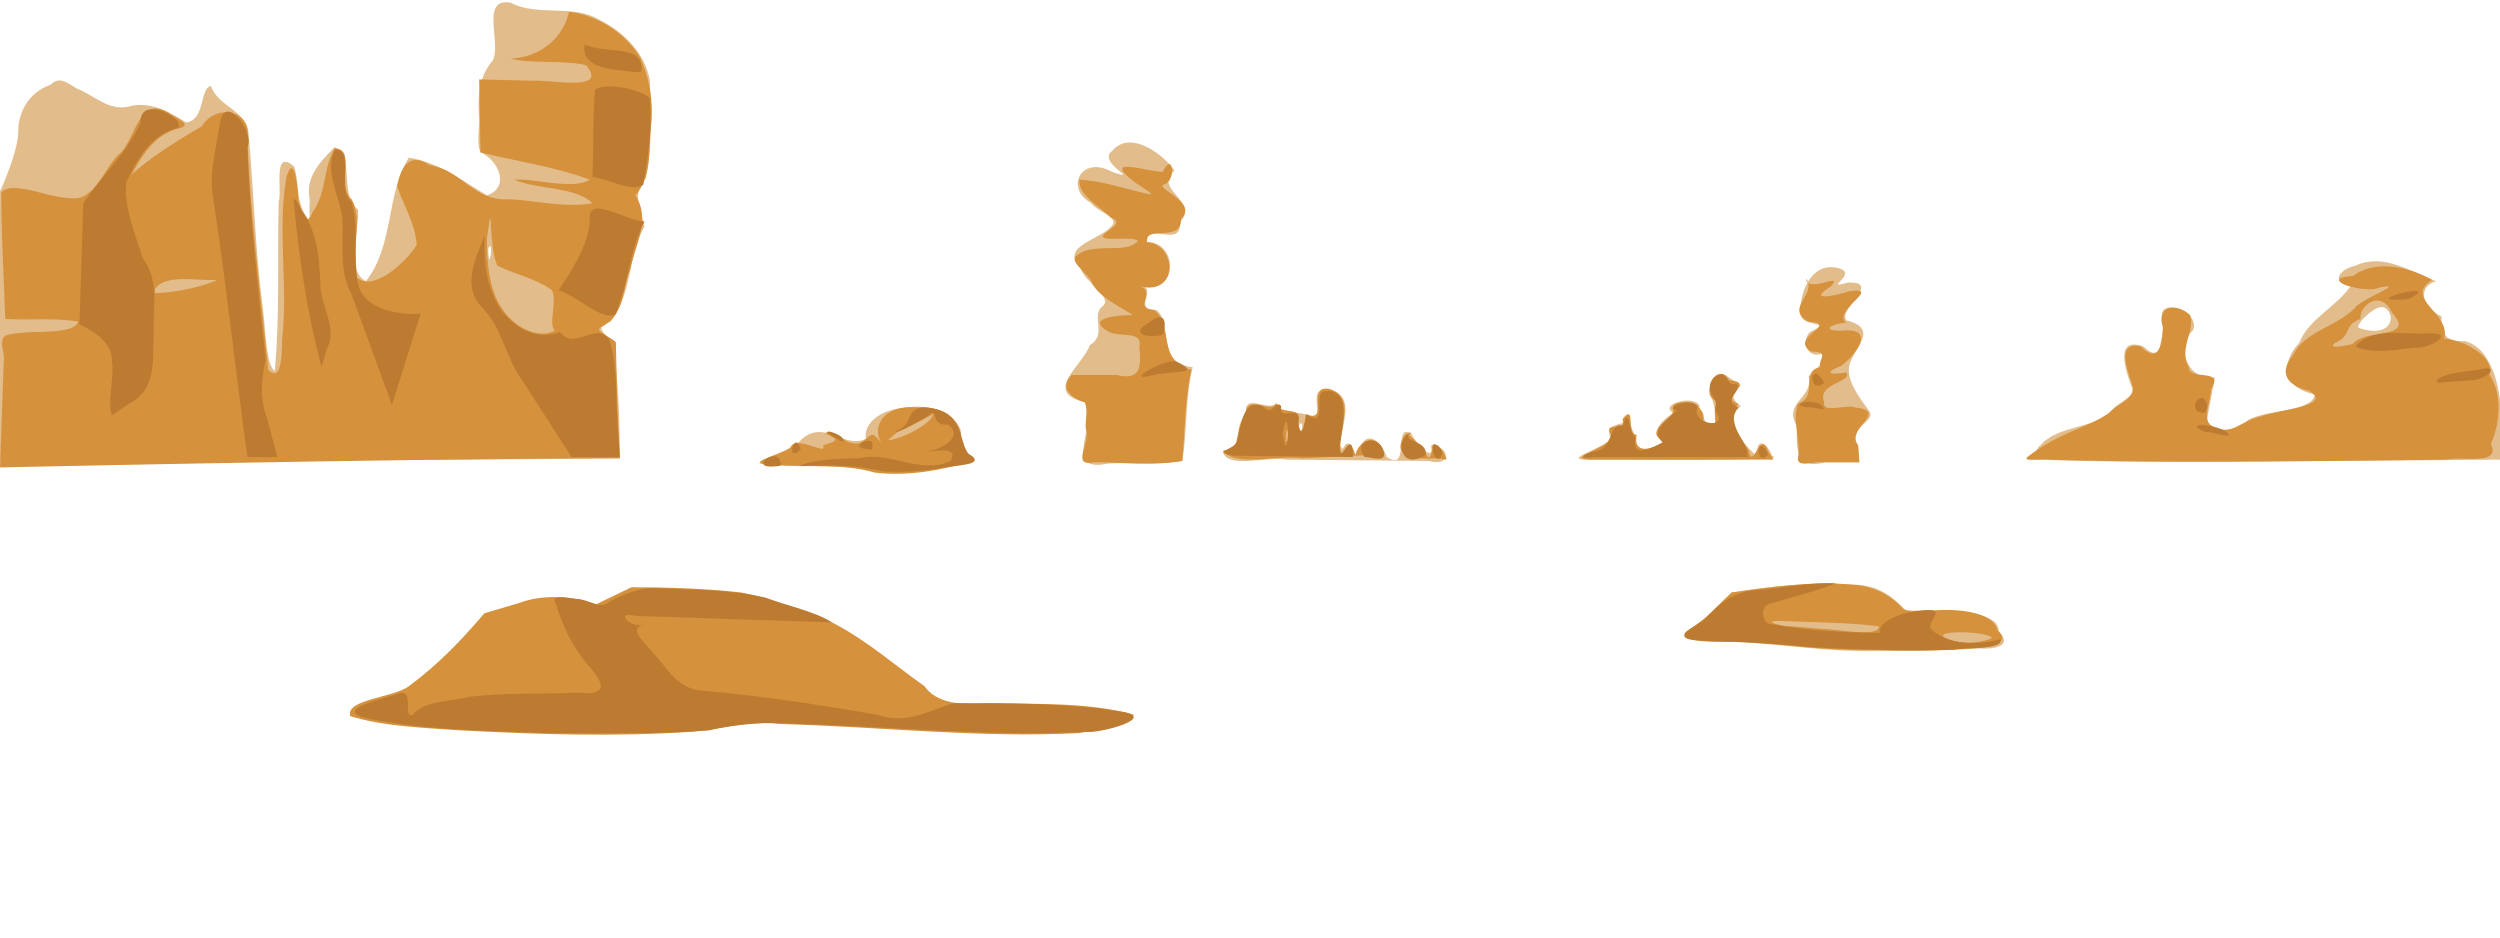 <svg xmlns="http://www.w3.org/2000/svg" class="desert_scape" preserveAspectRatio="none" viewBox="0 0 1920 720">
  <path fill="#e2bd8b" d="M1097 354c19 5 16-12 2-12 3 16-14-5-15-9-15-9 0 30-19 18-4-12-16-23-22-4-6 8-4-16-12-2-7-8 15-40-10-46-22-3 3 31-19 19-9-2-18-1-22-8-7 6-25-9-23 8-11 11-1 27-18 28 2 15 35 4 49 7l109 1zm-100-26c5-11 3 13 0 0zm567 25c80 3 159 1 238 1l118-1v-45s-3-40-27-46c-16 1-18-7-18-19-16-8-18-23-4-27-19-7-40-22-62-12-13 3-19 13-4 16-11 16-32 25-39 43-15 16-13 35 12 40-3 14-38 11-52 20-7 9-28 10-31-1l6-32c-22 2-30-24-17-36 8-16-34-28-21-5-5 9-1 32-17 17-23-8-13 20-9 31 4 8-11 12-15 18-14 15-41 11-55 27-3 2-6 10-3 11zm248-101c-5-1 12-18 18-16 10 2 10 25-18 16zM908 354c4-23 2-48 8-72-29-3-15-35-28-44-17 0-2-13-9-18 28 4 24-36 1-34 0-16 28 5 26-15 16-17-21-25-4-40-8-12-34-32-48-15-12 9 24 24 0 16-23-13-37 12-16 24 4 6 19 10 17 16-9 13-42 16-25 34 2 10 25 22 17 29-10 7 4 22-10 30-5 15-35 35-7 43 10 2 4 11 5 17-1 15-12 37 16 31 19-1 39 1 57-2zm519-12c-11-13 16-18 8-27-7-10-16-21-15-33 2-14 25-29-2-36-7-8 28-30 1-29-20 6 9-7-7-11-22-6-31 22-29 36 2 10 26 4 7 13-7 7-2 22 11 16-2 9-4 11-12 18 4 17-20 20-9 38 0 14-3 35 22 28h26l-1-13zm-66 8c-4-10-12-15-12 0-7-6-27-27-12-38-8-6-7-9 0-16-7-3-18-18-23-1-4 9 14 34-3 31-4-7-5-10-6-15-6-8-31 0-20 6-9 6-19 16-7 22-13 8-22 9-23-6-3-4-5-24-9-8-9 2-12 4-9 12-6 8-42 17-14 16 46 0 91 1 136-1 2 1 5-1 2-2zm-885 2c0-29-1-59-5-87-4-9-17-13-2-18 17-22 13-51 26-73-3-14-10-25 1-37 5-25 4-51 3-76-4-20-19-36-39-46-20-12-47-2-68-13-24-4-6 33-14 45-11 13-11 29-10 45 0 8-2 18 1 25 14 6 23 27 5 33-19-11-36-25-60-29-18 29-11 67-33 95-16-9-5-38-6-55-15-12-2-40-18-48-12 12-23 24-19 41-1 3 1 20-2 13-9-11-6-26-10-39-17-15-9 19-12 27-1 43 1 87-3 130-7-5-7-33-9-47-6-45-7-90-11-134 0-19-24-22-29-38-9 2-4 26-19 28-13-8-28-17-45-12-15 3-26-9-39-14-7-4-13-10-20-3-17 6-25 21-25 36 0 16-14 46-14 46v207s318 0 475-2h1zM376 189c3 0-1 21-1 2l1-2z"/>
  <path fill="#d5913c" d="M1063 349c-3-17-20-12-22 1-3-11-6-10-10-1-9-15 14-40-9-50-20-5 0 27-19 19-1 7-4 22-6 5 3-12-15-3-17-14-2 11-25-9-23 11-10 8-1 25-17 26 6 13 44 3 59 6m-11-22c4 3-2 19 0 0zm586 23c102 3 204 1 305 0 12-3 42 5 34-12 7-16 9-38-1-53 4-15-21-27-35-28 6-19-32-31-9-45-18-10-43-16-61-3-29 2 10 14 20 9 23-5-14 9-18 15-14 15-39 18-48 37-11 13-5 23 12 27 21 12-26 15-37 20-16 3-23 17-39 6-5-6 1-19 1-27 11-17-17-6-17-17-8-14 5-28 1-40-11-10-26-7-21 9 0 11-2 30-17 15-20-4-9 21-6 31 2 9-13 14-18 20-19 13-37 14-63 34-4 4 12 1 17 2zm220-90c12-5 6-14 19-18-2-9 15-24 24-5 19 21-20 12-30 24-2 1-22 5-13-1zm-886 91c2-23 2-47 7-70-27-6-13-35-29-46-16-1 2-13-10-18 29 7 28-32 5-34-2-14 27 1 26-18 13-12-17-22-14-26 11-2 8-27 0-10-11 0-46-12-24 6 3 3 21 13 13 11-18-4-35-10-53-11-1 12 15 20 24 29 11 4-2 9-6 14-1 5 22 0 27 4-10 11-35 0-48 12-4 5 11 14 13 21 6 11 24 19 31 24-11 0-38 2-18 13 8 4 26-1 23 11 1 12 3 27-17 22h-35c-9 9-2 17 10 21 3 6 0 15 1 21 4 9-12 29 6 25 22 0 45 3 68-1zm519-12c-10-13 24-26-2-29-6-3-26 5-24-4-6-15 22-15 17-23-11 2-19 1-4-5 11-8 28-30 0-27-17 0-6-6 4-6-12-9 30-29 1-24-9 3-32 8-13-4 11-12-18 6-19-6 9 12-17 23 2 33 25 2-16 12 2 23 15 0 5 6 7 12-16 3-1 22-17 28-5 13 2 27 0 41-2 9 13 3 18 4h29zm-69 5c-6-19-12 16-15-1-8-12-16-24-8-36-17-5 15-16-7-18-8-15-24 13-9 16-6 6 5 29-11 15 4-15-27-18-23-8 1 7-24 16-7 24-10 7-24 10-21-5-9-1 0-25-11-12 5 11-17 0-8 13-2 10-41 18-13 18h137l-4-6zm-250 0c-10-18-7 17-14-1-6-6-10-11-14-13-13 17 5 20 22 19 8 0 12 4 6-5zm-634-39-1-45c-3-4-18-9-11-12 18-9 16-30 22-44 4-20 16-38 4-57 13-15 10-36 12-53 2-19-1-37-9-54a77 77 0 0 0-54-34c-4 19-21 35-45 36 15 4 40 1 58 5 18 21-27 11-40 12l-42-1 1 56c28 7 57 11 84 21-13 8-41-1-58 0 19 8 46 5 60 18-20 4-43-2-64-3-27 2-37-23-61-26-17-12-23 5-25 16 5 15 14 29 15 45-7 12-33 37-46 25-6-20 6-42-4-60-12-10 4-39-13-39-9 15-6 34-17 49-5 14-9-4-11-10 0-7-3-37-9-17-7 40 1 81-3 121-1 7 1 39-11 27-6-60-14-119-16-179 3-20-24-26-35-8-19 11-38 23-54 37 8-14 17-30 35-35 14-3-1-8-6-12-23-15-26 20-38 31-12 10-19 38-39 34-16 0-44-14-52-4 0 33 2 65 3 97 19 1 38-1 56 2-3 11-38 6-53 10-9 1-4 12-4 18l-3 84s318-7 476-7l-2-44Zm-74-57c-24-15-26-44-26-68 1-6 3-25 3-9 1 10 1 21 5 30 14 7 30 10 42 19 4 10-3 25 2 31-8 4-18 2-26-3zm-281-29c8-12 34-6 48-7-14 6-34 10-48 10z"/>
  <path fill="#bd7b31" d="M1063 349c-2-17-25-12-15 2 5 0 15 4 15-2zm294-2c-8-15-9 13 1 2zm-15-1c-4-11-17-22-7-33-13-6 3-12-1-18-11 2-5-14-18-5-9 12 6 16 1 25 13 16-20 11-13-3-7-8-27 2-16 3-8 8-21 15-11 25-9 4-24 13-21-4-6-4-4-26-10-9-11-3-6 19-23 20-12 4-7 5 3 4h116v-5zm-234 1c-15-20-5 19 0 0zm-13 2c1-12-21-9-11-17-12 3-10 28 8 19l2-1zm-56-3c-2-16-11 15-10-4 2-13 10-47-14-41-5 7 4 28-12 17 0 6-4 22-6 7 4-16-16 0-13-13-5-6-6 9-14 0-16-7-17 17-20 26 1 7-22 9-2 12l91 1v-5zm-54-13c6-32 5 32 0 0zm-511-12c-1-20 0-41-6-60-10-15-26 9-38-6-23 9-45-11-51-28-7-15-7-31-7-46-6 17-18 38-2 55 16 16 18 38 31 56l38 59h37l-2-30zm-269 0c-6-16-4-30-1-45-6-55-12-109-14-163 6-11-17-42-21-19-3 20-9 40-5 60 10 66 17 132 26 197h23l-8-30zm1507 13c-4-8-39-11-18-2 6-1 13 4 18 2zM99 310c22-11 18-35 19-53-1-20 5-41-8-58-6-19-15-39-13-59 8-17 18-36 40-42 5-8-30-25-29-4-10 23-30 41-44 62l-3 93c12 6 25 14 25 28 2 13-4 32 0 42l13-9zm1596 1c-3-15-18 6-2 6 2-2 2-4 2-6zm-294 3c-6-11-33-2-9-1 3 0 7 2 9 1zM312 276l11-35c-19 1-44-4-48-23-4-21 1-42-5-63-12-9 3-41-13-40-8 18 4 35 6 53 1 19-3 40 7 58l31 85 11-35zm1089 18c-11-20-13 10 0 0zm497-2c12 0 24-13 5-8-9 1-35 4-31 10l26-2zm-1005-5c9-2 30 0 11-9-8-4-44 17-18 10l4-1zm-642-19c9-17-6-34-5-52-1-18-2-37-14-54-3-5-8-16-6-3 4 41 10 82 21 123l4-14zm1602-1c11 2 36-12 11-11-18 1-42-5-55 10 12 6 30 3 44 1zm-960-10c4-12 0-18-11-9-16 9 2 12 11 9zm-414-34c5-18 7-36 16-53-14 0-45-22-42 0-2 20-13 36-24 53 14 4 35 25 44 18l6-18zm1372 6c26-14-40 3-7 1h3zM494 142c4-22 7-45 5-67-9-7-35-12-42-6-2 22-1 45-2 67 12 1 29 12 39 6zm-2-94c-4-13-30-7-43-14-3 19 21 19 36 21 8 1 9 1 7-7z"/>
  <path fill="url(#desert_fill-sand)" d="M1920 342s-68-6-100-4c-166 3-313 13-478 13H999c-313-27-460-9-809 2-63-17-190 3-190 3v364h1920V342z"/>
  <path fill="#e2bd8b" d="M1519 498c16 1 26-3 16-13 1-14-31-17-50-16-7-1-16 1-22-1-9-9-20-19-40-19-31-2-63 1-93 6-11 11-21 22-36 31 2 11 37 5 54 8 28 2 56 6 85 6 28 0 57 0 86-2z"/>
  <path fill="#d5913c" d="M1513 498c14 0 33-4 21-14-3-14-31-17-50-15-8-1-18 3-23-2-8-9-21-17-39-18-31-3-62 2-92 6-11 10-19 20-32 28-19 11 30 10 42 10 32 2 63 7 96 6 26 1 52 1 77-1zm-16-7c-20-7 29-7 33-1-9 4-23 5-33 1zm-121-10c-10 0-25-5-6-4 25 1 49 1 73 4 0 9-32 2-44 2l-23-2z"/>
  <path fill="#bd7b31" d="M1500 499c10-2 40 0 36-8-20 5-41 4-53-8-4-6 15-17-8-14-15 1-34 9-31 17-29 0-58-2-86-7-5-3-7-15 4-16 16-5 33-9 48-15-18-1-38 3-57 5-22 0-34 12-44 23-9 6-28 15-3 16 29 1 57 2 85 5 36 2 73 3 109 2z"/>
  <path fill="#e2bd8b" d="M738 335c2-13-20-26-41-22-21 1-34 12-32 24-17 8-31-15-49 0-7 9-28 13-33 19 27 4 55 0 81 4 27-1 54-8 71-21l2-2z"/>
  <path fill="#d5913c" d="M738 339c2-12-11-28-33-26-27-3-36 16-28 27-6-6-6-9-13-2-12 10-25-12-30-5 12 5 8 6-2 9 5 9-22-9-25 2-7 6-41 12-11 13 25 2 52-1 76 6 26 3 52-2 75-9l-9-15zm-49-7 28-14c-3 9-27 20-35 20l7-6z"/>
  <path fill="#bd7b31" d="M720 360c11-3 41-2 23-12-7-12-3-33-32-35-16-1-9 14-23 18 0 3 19-8 24-11 10-10 1 8 16 6 13 9-5 21-21 21 11 0 30-5 23 7-23 11-47-8-70-2-14 0-38 1-46 6 22-1 44-1 64 4 14 1 28 0 42-2zm-121-6c-3-11-26 7-2 4 4 0 3-3 2-4zm16-9c-5-16-12 12 0 0zm55-3c1-9-21 2-3 3 4 2 3-3 3-3zm-22-4c-2-6-22-10-7-2 1 0 6 5 7 2z"/>
  <path fill="#d5913c" d="M838 562c12-2 28-8 33-13-35-10-75-8-112-9-21 2-40 0-49-13-24-17-44-35-71-49-23-8-45-18-70-23-27-3-56-4-84-4l-27 13c-19-6-40-8-59-1l-27 8c-17 20-35 39-58 56-12 9-49 10-45 23 26 8 57 9 86 11 58 3 117 5 176 1 23-2 44-9 67-6 77 2 154 11 231 7l5-1z"/>
  <path fill="#bd7b31" d="M839 562c14-1 51-12 19-16-41-6-83-6-125-6-19 5-36 17-59 9-46-8-92-15-139-19-17-4-23-18-33-28-4-6-21-19-8-22-11 2-22-11-6-7l151 5c-12-8-35-13-51-19-25-6-52-6-79-7-16-2-29 4-41 10-7 7-16-2-25-2-8-1-21-4-16 4 5 16 12 32 24 46 7 8 22 25-6 22-28 1-56 0-84 3-15 4-36 3-44 14-8 3 1-18-9-17-10 4-51 12-29 19 45 10 93 10 140 12 42 0 84 1 125-2 22-5 45-7 69-5 74 2 148 10 222 6z"/>
</svg>